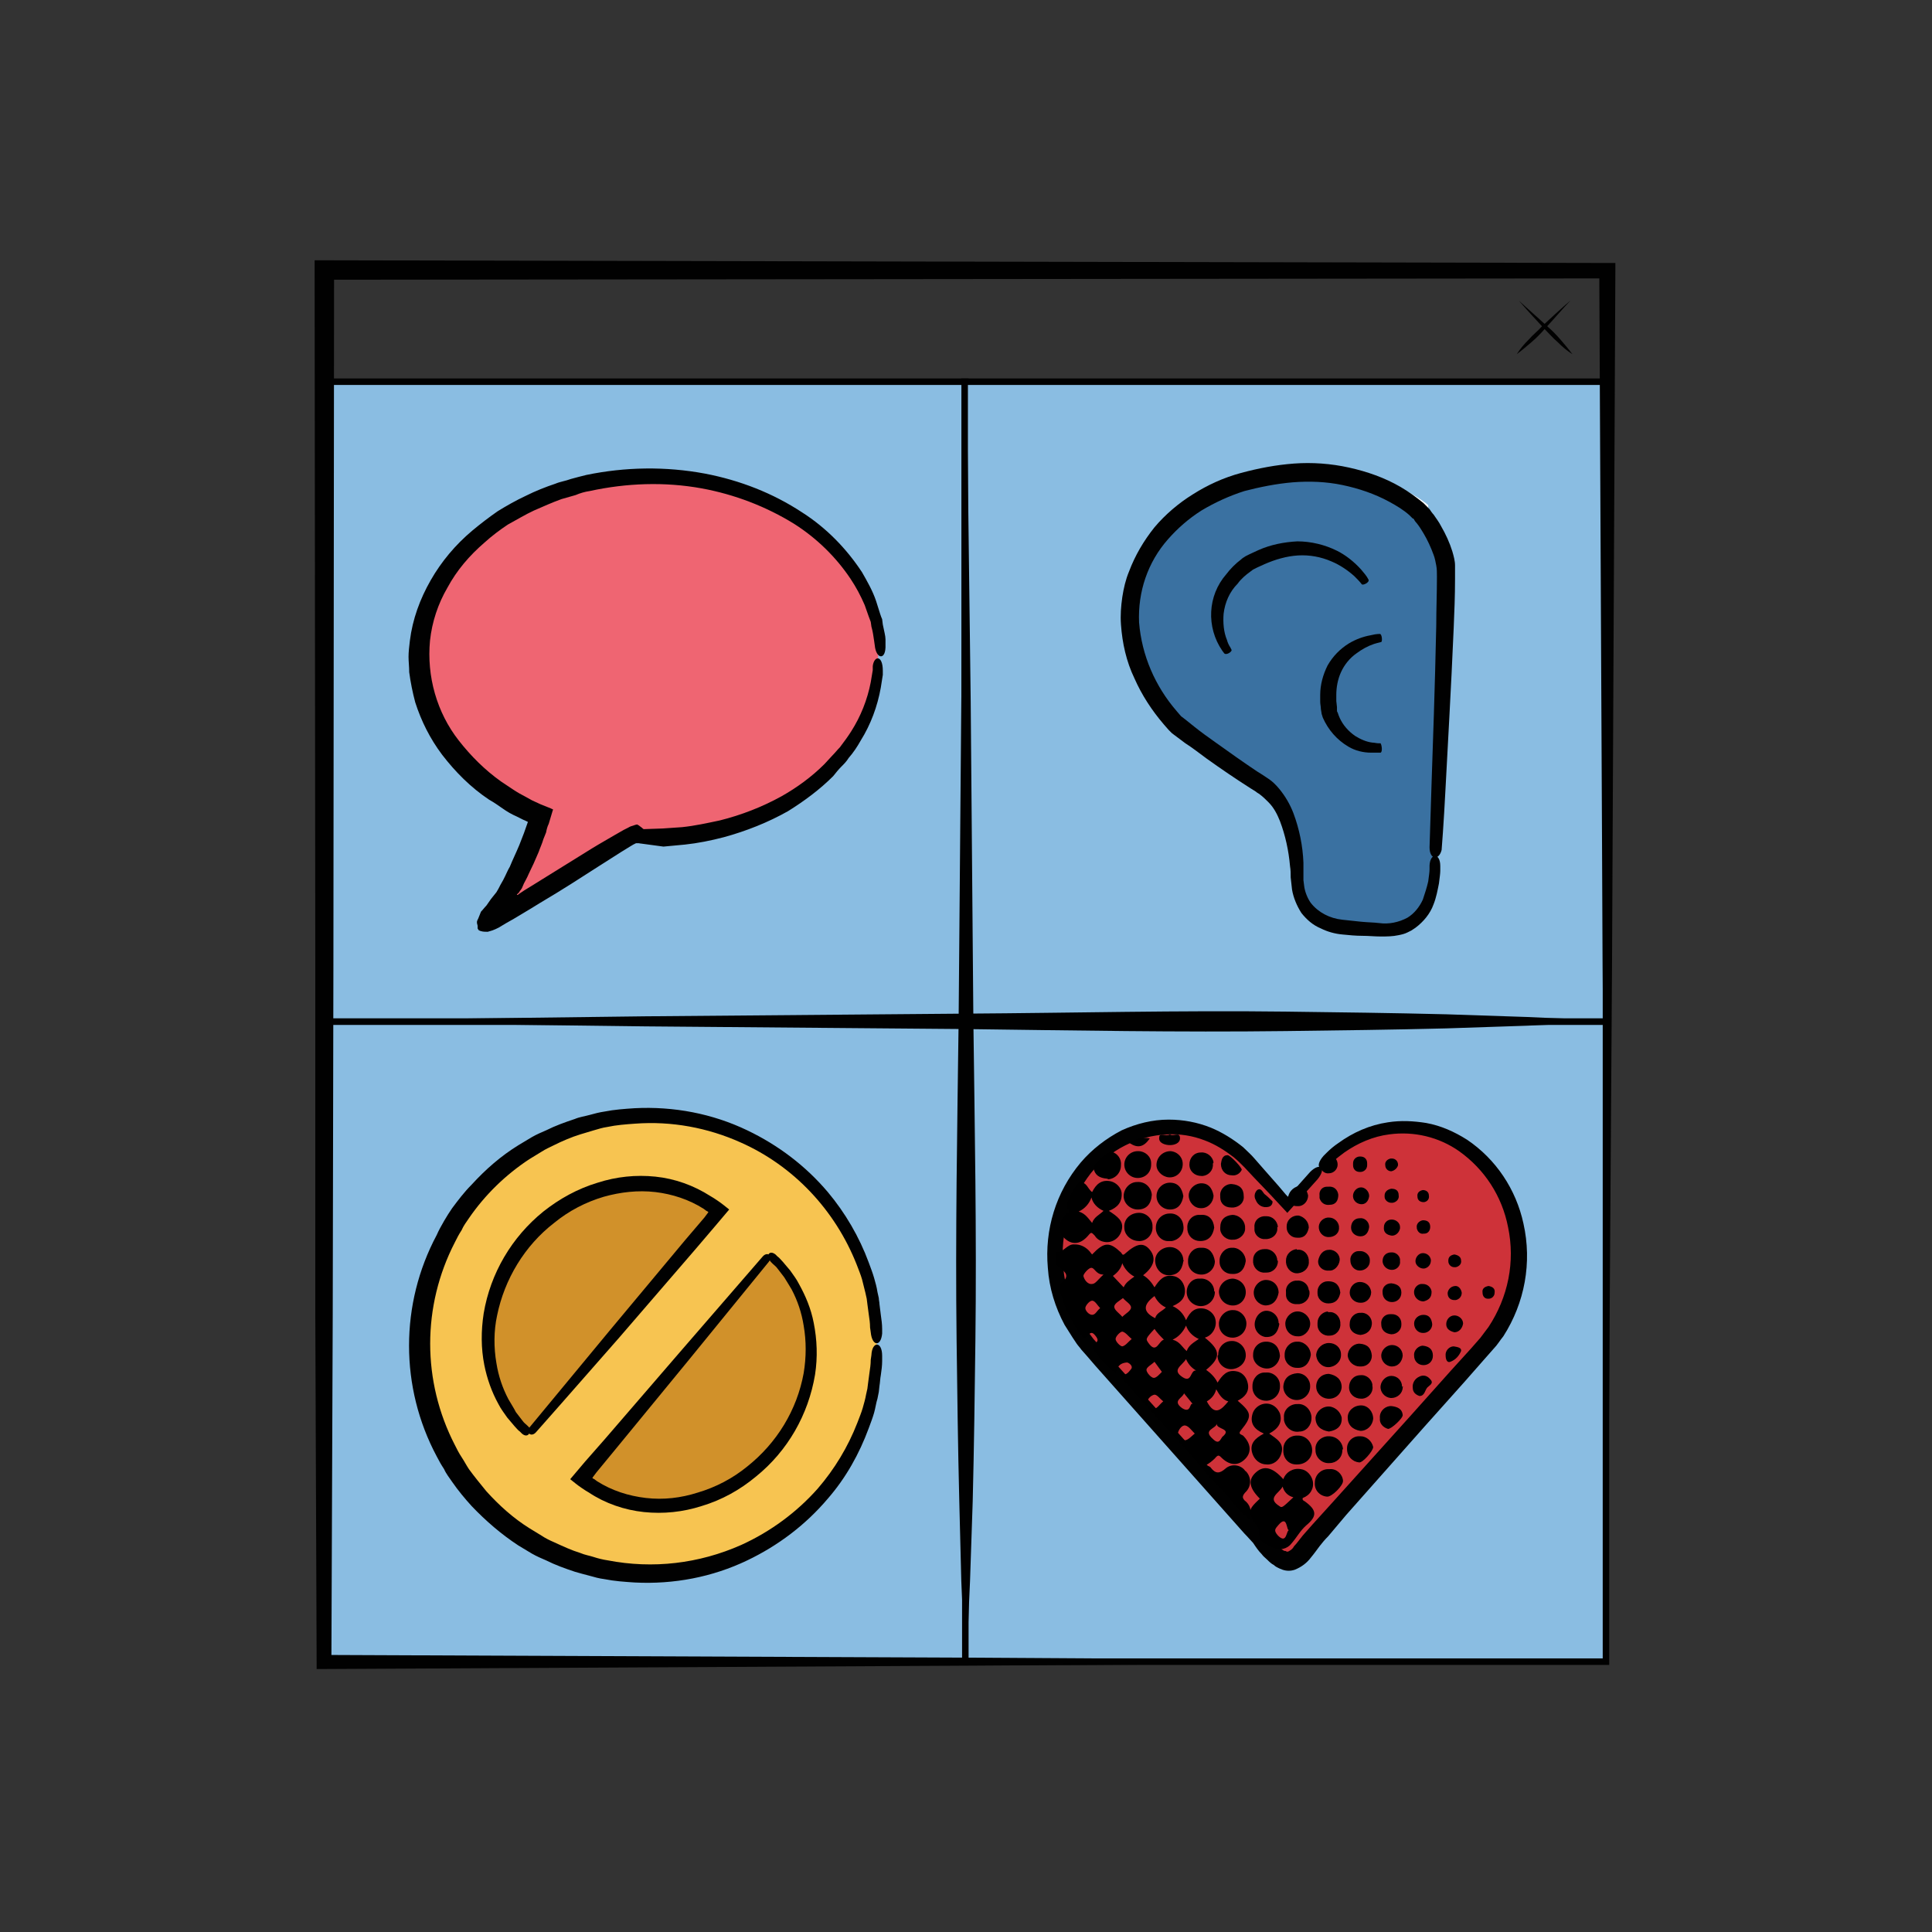 <?xml version="1.0" encoding="utf-8"?>
<!-- Generator: Adobe Illustrator 23.0.3, SVG Export Plug-In . SVG Version: 6.00 Build 0)  -->
<svg version="1.1" id="Layer_1" xmlns="http://www.w3.org/2000/svg" xmlns:xlink="http://www.w3.org/1999/xlink" x="0px" y="0px"
	 viewBox="0 0 288 288" style="enable-background:new 0 0 288 288;" xml:space="preserve">
<rect x="0" y="0" width="288" height="288" fill="#333333" stroke="none"/>
<style type="text/css">
	.st0{fill:#8ABDE2;stroke:#010101;stroke-width:0.97;stroke-miterlimit:10;}
	.st1{fill:#010101;}
	.st2{fill:none;stroke:#010101;stroke-width:0.66;stroke-miterlimit:10;}
	.st3{fill:#FFFFFF;}
	.st4{fill:#3A71A1;}
	.st5{fill:#F7C451;}
	.st6{fill:#CE3239;}
	.st7{fill:#D1912A;}
	.st8{fill:#EF6572;}
</style>
<title>web images</title>
<rect x="48.3" y="56.9" class="st0" width="95.6" height="95.4"/>
<rect x="143.8" y="56.9" class="st0" width="95.6" height="95.4"/>
<rect x="143.8" y="152.3" class="st0" width="95.6" height="95.4"/>
<rect x="48.3" y="152.3" class="st0" width="95.6" height="95.4"/>
<path class="st1" d="M144.1,56.8l0.6,47.7l0.4,47.7c0.2,15.9,0.5,31.8,0.3,47.7c-0.1,8-0.2,15.9-0.4,23.9l-0.4,11.9
	c-0.2,4-0.3,8-0.5,11.9h-0.3c-0.2-4-0.3-7.9-0.5-11.9l-0.3-11.9c-0.2-8-0.3-15.9-0.4-23.9c-0.2-15.9,0.1-31.8,0.3-47.7l0.4-47.7
	l0.6-47.7H144.1z"/>
<path class="st1" d="M48.3,152.1l47.8-0.6l47.8-0.4c15.9-0.1,31.9-0.5,47.8-0.3c8,0.1,15.9,0.2,23.9,0.4l12,0.4c4,0.2,8,0.3,12,0.5
	v0.3c-4,0.2-8,0.3-12,0.5l-12,0.4c-8,0.2-15.9,0.3-23.9,0.4c-16,0.2-31.9-0.1-47.8-0.3L96.2,153l-47.8-0.6V152.1z"/>
<line class="st2" x1="48.3" y1="247.7" x2="239.6" y2="247.7"/>
<line class="st2" x1="48.3" y1="56.9" x2="239.6" y2="56.9"/>
<path class="st3" d="M214,127.8c0,12.6-6,10.9-10.5,10.8s-9.5-1.1-9.5-8.3c0-3-0.6-6-1.7-8.8c-0.8-2-2.3-3.7-4.1-4.8
	c-4.4-2.7-8.6-5.7-12.7-8.8c-14.4-15.6-5.1-32.7,11.8-36.6s25.6,4,25.6,4L214,127.8z"/>
<path class="st4" d="M213.9,127.8c0,12.6-6.9,10.9-11.2,10.7s-9.3-1.1-9.3-8.3c0-3-0.6-6-1.6-8.8c-0.8-2-2.2-3.7-4-4.8
	c-4.3-2.7-8.4-5.7-12.4-8.8c-14-15.6-5-32.7,11.5-36.6s24.9,5.1,24.9,5.1s3.3,4.1,3.7,7.8S213.9,127.8,213.9,127.8z"/>
<path class="st1" d="M213.1,126.3l0.3-9.5c0.2-5.9,0.5-14.2,0.7-23.6c0-2.3,0.1-4.8,0.1-7.2c0-0.6,0-1.2-0.1-1.7
	c-0.1-0.5-0.2-1.1-0.4-1.6c-0.4-1.1-0.9-2.2-1.5-3.2c-0.3-0.5-0.6-1-1-1.5c-0.2-0.2-0.4-0.5-0.5-0.7h-0.1l-0.2-0.2
	c-0.1-0.1-0.2-0.2-0.3-0.3c-0.9-0.8-1.9-1.4-3-2c-2.2-1.2-4.6-2-7-2.5c-2.4-0.5-4.9-0.6-7.4-0.4c-2.4,0.2-4.9,0.7-7.2,1.3
	c-2.2,0.7-4.4,1.7-6.4,2.9c-1.9,1.2-3.6,2.7-5,4.3c-3,3.4-4.5,7.8-4.3,12.4c0.4,4.9,2.4,9.5,5.6,13.2l0.6,0.7l0.1,0.1l0,0l0.4,0.3
	l1.5,1.2c1,0.8,2.1,1.6,3.1,2.3c2.1,1.5,4.2,3,6.3,4.4l0.8,0.5c0.3,0.2,0.6,0.4,0.9,0.6c0.6,0.4,1.1,0.9,1.6,1.5
	c0.9,1.1,1.6,2.3,2.1,3.6c0.9,2.4,1.4,4.9,1.5,7.4c0,0.6,0,1.3,0,1.8v0.8l0.1,0.8c0.1,0.9,0.5,1.9,1,2.6c1.1,1.4,2.8,2.3,4.7,2.5
	c0.9,0.1,1.9,0.2,2.8,0.3c1,0.1,1.9,0.1,2.7,0.2c1.4,0.2,2.9-0.1,4.2-0.8c1-0.6,1.8-1.6,2.3-2.7c0.3-0.9,0.6-1.8,0.8-2.7
	c0.1-0.8,0.2-1.4,0.2-1.8v-0.6c0.1-1.9,1.6-1.9,1.6,0.1v0.7c0,0.4-0.1,1.1-0.2,1.9c-0.2,1-0.4,2.1-0.8,3.1c-0.5,1.4-1.5,2.6-2.7,3.5
	l-0.6,0.4l-0.6,0.3c-0.4,0.2-0.8,0.3-1.3,0.4c-0.9,0.2-1.8,0.2-2.7,0.2c-0.9,0-1.8-0.1-2.7-0.1c-1,0-2-0.1-3-0.2
	c-1.1-0.1-2.2-0.4-3.2-0.9c-1.2-0.5-2.1-1.3-2.9-2.3c-0.7-1.1-1.2-2.3-1.4-3.5l-0.1-0.9l-0.1-0.9c0-0.6,0-1.1-0.1-1.7
	c-0.2-2.3-0.7-4.6-1.5-6.7c-0.4-1-0.9-2-1.7-2.8c-0.4-0.4-0.8-0.8-1.2-1.1c-0.2-0.2-0.5-0.3-0.7-0.5l-0.8-0.5
	c-2.2-1.4-4.4-2.9-6.5-4.4c-1.1-0.8-2.1-1.6-3.2-2.3l-1.6-1.2l-0.4-0.3c-0.1-0.1-0.2-0.2-0.3-0.3l-0.2-0.2l-0.7-0.8
	c-1.8-2.1-3.3-4.4-4.4-6.9c-1.2-2.5-1.8-5.2-2-8c-0.1-1.4,0-2.7,0.2-4.1c0.2-1.3,0.5-2.6,1-3.8c0.9-2.4,2.2-4.6,3.8-6.6
	c1.6-1.9,3.6-3.6,5.7-4.9c2.2-1.4,4.6-2.5,7.2-3.2c2.6-0.7,5.2-1.2,7.9-1.4c2.7-0.2,5.5,0,8.2,0.6c2.7,0.6,5.3,1.5,7.7,2.9
	c1.2,0.7,2.3,1.5,3.4,2.4l0.4,0.4l0.2,0.2c0.1,0.1,0.2,0.2,0.3,0.3c0.2,0.3,0.4,0.6,0.6,0.8c0.4,0.6,0.8,1.1,1.1,1.7
	c0.7,1.2,1.3,2.5,1.7,3.8c0.2,0.7,0.4,1.4,0.4,2.1c0,0.7,0,1.3,0,2c0,2.5-0.1,4.9-0.2,7.3c-0.4,9.4-0.9,17.7-1.2,23.6
	s-0.6,9.5-0.6,9.5C214.5,128.3,213.1,128.2,213.1,126.3z"/>
<path class="st1" d="M182.5,97.4l-0.3-0.4c-2.4-3.5-2.2-8.2,0.6-11.4c0.6-0.8,1.4-1.6,2.2-2.2c0.2-0.2,0.4-0.3,0.7-0.5l0.6-0.3
	l1.3-0.6c1.8-0.8,3.8-1.2,5.8-1.3c2,0,4.1,0.5,5.9,1.4c1.4,0.7,2.6,1.7,3.6,2.8c0.4,0.5,0.8,0.9,1.1,1.5c0.2,0.4-0.8,0.9-1,0.7
	c-0.3-0.4-0.7-0.8-1.1-1.2c-1-0.9-2.2-1.7-3.4-2.2c-1.6-0.7-3.3-1-5-0.9c-1.7,0.1-3.4,0.6-5,1.3l-1.1,0.5l-0.6,0.3l-0.4,0.3
	c-0.7,0.5-1.4,1.1-1.9,1.8c-1.2,1.2-1.9,2.8-2.1,4.5c-0.1,1.3,0,2.7,0.5,3.9c0.1,0.4,0.3,0.8,0.5,1.1l0.2,0.4
	C183.6,97.2,182.8,97.7,182.5,97.4z"/>
<path class="st1" d="M205.8,112.2h-0.4c-0.3,0-0.7,0-1,0c-1.2,0-2.4-0.3-3.4-0.9c-1.7-1-3-2.5-3.8-4.3l-0.1-0.3
	c0-0.1-0.1-0.2-0.1-0.4l-0.1-0.6c0-0.4-0.1-0.7-0.1-1.1s0-0.7,0-1c0-1.5,0.4-3,1.1-4.4c0.8-1.4,1.9-2.5,3.2-3.3c1-0.6,2.1-1,3.2-1.2
	c0.4-0.1,0.9-0.2,1.4-0.2c0.3,0,0.4,1.1,0.2,1.2c-0.4,0.1-0.8,0.2-1.1,0.3c-0.9,0.3-1.8,0.8-2.6,1.4c-1,0.7-1.8,1.7-2.3,2.8
	c-0.5,1.1-0.7,2.3-0.7,3.4c0,0.3,0,0.6,0,0.9l0.1,0.9v0.5c0,0.1,0,0.2,0.1,0.3c0.1,0.3,0.2,0.6,0.3,0.8c0.5,1.1,1.3,2,2.3,2.7
	c0.8,0.5,1.7,0.9,2.6,1c0.3,0,0.6,0.1,0.9,0.1h0.3C206,111.1,206.1,112.1,205.8,112.2z"/>
<circle class="st5" cx="96.5" cy="200.2" r="34.2"/>
<path class="st1" d="M129.8,198.6l-0.1-0.7c0-0.7-0.1-1.3-0.2-2l-0.2-1.5l-0.1-0.8l-0.2-0.9l-0.5-2c-0.2-0.7-0.5-1.4-0.8-2.2
	c-3.2-8.1-9.4-14.7-17.3-18.2c-4.9-2.2-10.3-3.2-15.7-2.8c-1.4,0.1-2.8,0.2-4.2,0.5c-0.7,0.1-1.3,0.3-2,0.5c-0.7,0.2-1.3,0.4-2,0.6
	c-1.3,0.4-2.7,1-3.9,1.6c-0.6,0.3-1.3,0.6-1.9,1l-1.8,1.1c-3.5,2.3-6.6,5.3-9,8.8c-0.4,0.6-0.8,1.1-1.1,1.8c-0.4,0.6-0.7,1.2-1,1.8
	c-4.9,9.5-4.9,20.7,0,30.2c0.3,0.6,0.6,1.2,1,1.8c0.4,0.6,0.7,1.2,1.1,1.8c0.8,1.1,1.7,2.2,2.6,3.3c1.9,2.1,4,4,6.4,5.5l1.8,1.1
	c0.6,0.4,1.2,0.7,1.9,1c1.3,0.6,2.6,1.2,3.9,1.6c0.7,0.3,1.4,0.4,2,0.6s1.4,0.4,2.1,0.5c6.7,1.3,13.6,0.5,19.9-2.3
	c4.4-2,8.3-4.9,11.4-8.4c2.5-2.9,4.5-6.2,5.9-9.8c0.3-0.8,0.6-1.5,0.8-2.2s0.4-1.4,0.5-2l0.2-0.9l0.1-0.8l0.2-1.5
	c0.1-0.7,0.2-1.3,0.2-2l0.1-0.7c0.1-2.1,1.6-2.1,1.6,0.1v0.8c0,0.7-0.1,1.4-0.2,2.1c-0.1,0.5-0.1,1-0.2,1.6l-0.1,0.9l-0.2,1
	c-0.2,0.6-0.3,1.4-0.5,2.1s-0.5,1.5-0.8,2.3c-1.4,3.8-3.4,7.4-6.1,10.5c-3.3,3.9-7.4,7-12,9.2c-5.2,2.5-11,3.6-16.8,3.3
	c-1.5-0.1-3-0.2-4.5-0.5c-0.8-0.1-1.5-0.3-2.2-0.5c-0.8-0.2-1.5-0.4-2.2-0.6c-1.5-0.5-2.9-1-4.3-1.7c-0.7-0.3-1.4-0.6-2.1-1l-2-1.2
	c-2.6-1.7-4.9-3.7-7-5.9c-1-1.1-2-2.3-2.9-3.6c-0.4-0.6-0.9-1.2-1.2-1.9c-0.4-0.6-0.8-1.3-1.1-1.9c-5.5-10.3-5.5-22.7,0-33
	c0.3-0.7,0.7-1.4,1.1-2.1c0.4-0.7,0.8-1.3,1.2-1.9c0.9-1.2,1.8-2.4,2.9-3.5c2.1-2.3,4.4-4.3,7-5.9l2-1.2c0.7-0.4,1.4-0.7,2.1-1
	c1.4-0.7,2.8-1.2,4.3-1.7c0.7-0.3,1.5-0.4,2.2-0.6c0.7-0.2,1.5-0.4,2.2-0.5c1.5-0.3,3-0.4,4.5-0.5c5.8-0.3,11.6,0.8,16.8,3.3
	c4.6,2.2,8.7,5.3,12,9.2c2.6,3.1,4.7,6.7,6.1,10.5c0.3,0.8,0.6,1.6,0.8,2.3s0.4,1.4,0.5,2.1l0.2,0.9c0,0.3,0.1,0.6,0.1,0.9l0.2,1.6
	c0.1,0.7,0.2,1.4,0.2,2.1v0.7C131.3,200.8,130,200.7,129.8,198.6z"/>
<path class="st6" d="M196.9,174.1c6.4-7.7,17.3-8.1,24.2-0.9c6.9,7.5,7.3,19,0.9,26.9c-0.3,0.3-0.6,0.6-0.9,1l-25.1,28.1
	c-2.2,2.5-3.4,6.6-8.1,0l0,0L162.7,201c-6.9-7.5-7.3-19-0.9-26.9c6.4-7.7,17.3-8.1,24.2-0.9c0.3,0.3,0.6,0.6,0.9,0.9l5,5.6
	L196.9,174.1z"/>
<path class="st1" d="M196.4,175.8l-4.5,5l-2.7-2.9l-2.3-2.4l-1.4-1.5c-0.5-0.5-1-1-1.6-1.5c-1.3-1-2.7-1.9-4.3-2.5
	c-1.8-0.7-3.7-1-5.6-0.9c-4.4,0.2-8.6,2.3-11.4,5.8c-3.1,4-4.6,9-4.1,14c0.2,2.6,1,5.1,2.3,7.4c0.3,0.6,0.6,1.1,1,1.7l0.6,0.8
	c0.2,0.3,0.4,0.5,0.6,0.8c0.9,1,1.9,2.1,2.8,3.1l21.7,24.1l0.8,0.9l0.3,0.4c0.1,0.1,0.2,0.2,0.3,0.4c0.4,0.6,0.8,1,1.2,1.5
	c0.2,0.2,0.4,0.4,0.6,0.6c0.2,0.2,0.4,0.4,0.6,0.5c0.1,0.1,0.2,0.1,0.3,0.1c0.1,0,0.2,0.1,0.2,0.1s0.1,0,0.1,0s0,0,0.1,0
	c0.4-0.2,0.7-0.4,0.9-0.8c0.4-0.4,0.8-1,1.3-1.6s1-1.1,1.5-1.7l2.9-3.2l11.8-13.1l5.9-6.6c1-1.1,2-2.2,3-3.3l1.4-1.6
	c0.4-0.5,0.8-1.1,1.2-1.6c2.9-4.4,4-9.7,2.9-14.9c-0.9-4.6-3.5-8.6-7.3-11.3c-3-2.1-6.7-3-10.4-2.5c-2.4,0.3-4.7,1.3-6.7,2.7
	c-0.5,0.4-1.1,0.8-1.5,1.2l-0.4,0.3l-0.1,0.1c-1.5,1.5-2.6,0.6-1.1-1.1l0.1-0.1l0.4-0.4c0.5-0.5,1.1-1,1.7-1.4
	c2.2-1.6,4.7-2.7,7.4-3.1c1.9-0.3,3.8-0.2,5.7,0.1c2.2,0.4,4.2,1.3,6.1,2.5c4.3,2.9,7.3,7.4,8.4,12.5c1.3,5.8,0.2,11.8-3,16.8
	c-0.5,0.6-0.9,1.3-1.4,1.8l-1.5,1.7l-2.9,3.3l-5.9,6.6l-11.7,13.2L198,229c-0.5,0.5-1,1.1-1.3,1.5s-0.8,1.1-1.3,1.7
	c-0.6,0.8-1.4,1.4-2.4,1.8c-0.6,0.2-1.2,0.2-1.8,0c-0.3-0.1-0.5-0.2-0.7-0.3c-0.2-0.1-0.4-0.2-0.6-0.4c-0.4-0.2-0.7-0.5-1-0.8
	c-0.3-0.3-0.6-0.5-0.8-0.8c-0.5-0.5-0.9-1.1-1.3-1.7c-0.3-0.3-0.8-0.9-1.3-1.4l-21.5-24.2c-1-1.1-1.8-2.1-2.8-3.2
	c-0.2-0.3-0.5-0.6-0.7-0.9l-0.6-0.9c-0.4-0.6-0.8-1.3-1.2-1.9c-1.4-2.6-2.3-5.5-2.5-8.5c-0.5-5.7,1.2-11.3,4.9-15.7
	c1.7-2,3.8-3.6,6.1-4.8c2.2-1,4.6-1.6,7-1.6c2.2,0,4.3,0.4,6.3,1.2c1.7,0.7,3.3,1.7,4.8,2.9c0.6,0.6,1.2,1.1,1.7,1.7l1.4,1.6
	l2.2,2.5l1.1,1.3l0.3,0.3l3.3-3.7C196.8,173.2,197.8,174.1,196.4,175.8z"/>
<path class="st7" d="M78.8,213.8l28.3-33.2c-8.1-6.9-20.9-5-28.7,4.1S70.7,207,78.8,213.8z"/>
<path class="st1" d="M77.8,213.7l-0.3-0.3c-0.3-0.2-0.5-0.5-0.8-0.8l-1.1-1.3c-0.4-0.6-0.9-1.2-1.3-2c-1-1.8-1.7-3.8-2.1-5.8
	c-0.5-2.5-0.5-5.1-0.1-7.7c1-6,4.2-11.4,8.9-15.2c2.4-1.9,5.1-3.4,8.1-4.3c2.8-0.9,5.7-1.2,8.6-0.9c2.9,0.3,5.7,1.3,8.2,2.9
	c0.2,0.1,0.3,0.2,0.5,0.3l0.6,0.4c0.6,0.4,1.2,0.9,1.7,1.3l-2.2,2.6l-2.9,3.4l-11.3,13.1c-7,8-12.4,14.1-12.4,14.1
	c-0.7,0.8-1.6,0.1-0.9-0.8l12-14.5l11.1-13.3l2.9-3.4l0.6-0.8l0,0l0,0l-0.1-0.1l-0.2-0.1c-0.1-0.1-0.3-0.2-0.4-0.3
	c-2.2-1.4-4.7-2.2-7.2-2.5c-2.6-0.3-5.2,0-7.7,0.7c-2.7,0.8-5.2,2.1-7.4,3.9c-4.4,3.4-7.4,8.4-8.5,13.8c-0.5,2.3-0.5,4.8-0.1,7.1
	c0.3,1.9,0.9,3.7,1.8,5.4c0.4,0.7,0.8,1.3,1.1,1.9l1,1.3c0.2,0.3,0.5,0.5,0.7,0.7l0.3,0.3C79.2,213.7,78.6,214.4,77.8,213.7z"/>
<path class="st7" d="M114.6,186.9l-28,33.4c8.1,6.8,21,4.9,28.7-4.3S122.7,193.7,114.6,186.9z"/>
<path class="st1" d="M115.6,187l0.3,0.3c0.3,0.2,0.5,0.5,0.8,0.8l1.1,1.3c0.4,0.6,0.9,1.2,1.3,2c1,1.8,1.8,3.7,2.2,5.8
	c0.5,2.5,0.6,5.1,0.2,7.7c-1,6-4.1,11.4-8.8,15.2c-2.4,2-5.1,3.5-8.1,4.4c-2.8,0.9-5.7,1.2-8.6,0.9c-2.9-0.3-5.8-1.3-8.2-2.9
	c-0.2-0.1-0.3-0.2-0.5-0.3l-0.6-0.4c-0.6-0.4-1.2-0.9-1.7-1.3l2.2-2.6l2.9-3.3l11.3-13.1l12.3-14.2c0.7-0.8,1.6-0.1,0.9,0.8
	l-11.9,14.6l-11,13.4l-2.8,3.4l-0.6,0.8l0,0l0,0l0.1,0.1l0.2,0.1c0.1,0.1,0.3,0.2,0.4,0.3c2.2,1.4,4.7,2.2,7.3,2.5
	c2.6,0.3,5.2,0,7.7-0.8c2.7-0.8,5.2-2.1,7.4-3.9c4.4-3.5,7.4-8.4,8.4-13.9c0.4-2.4,0.4-4.8,0-7.1c-0.3-1.9-0.9-3.7-1.8-5.4
	c-0.4-0.7-0.8-1.3-1.1-1.8l-1-1.3c-0.2-0.3-0.5-0.5-0.7-0.7l-0.3-0.3C114.1,187.1,114.7,186.3,115.6,187z"/>
<path class="st8" d="M130.9,98.2c0-14.8-15.4-26.9-34.4-26.9S62,83.4,62,98.2c0,10.2,7.3,19.2,18.1,23.7l0,0c0,0-3.4,11.3-8,15.4
	c-0.1,0.1-0.1,0.2,0,0.2c0,0,0.1,0.1,0.2,0c6.1-3,22-13.6,22.3-13l4.1,0.5l0,0C117,124.3,130.9,112.6,130.9,98.2z"/>
<path class="st1" d="M131.6,100v0.6c-0.1,0.7-0.2,1.3-0.3,1.9c-0.5,2.8-1.5,5.5-3,7.9c-0.5,0.9-1.1,1.8-1.8,2.6
	c-0.3,0.5-0.7,0.9-1.1,1.3c-0.4,0.4-0.8,0.9-1.2,1.4c-2,2-4.3,3.7-6.7,5.2c-3,1.7-6.3,3-9.6,3.9c-1.9,0.5-3.9,0.9-5.8,1.1l-3.2,0.3
	l-3.7-0.5c0.3,0,0.3,0.1,0.1,0h-0.3c-0.1,0-0.1,0-0.2,0l-0.4,0.2l-0.5,0.3l-1.3,0.8l-3.3,2.1c-2.5,1.6-5.4,3.5-8.8,5.5l-1.3,0.8
	l-2,1.2c-0.8,0.5-1.6,0.9-2.4,1.4c-0.6,0.4-1.3,0.7-2.1,0.9c-0.3,0-0.7,0-1-0.1c-0.1,0-0.2-0.1-0.3-0.1c-0.1-0.1-0.2-0.3-0.2-0.3
	V138l-0.1-0.4v-0.2c0-0.1,0.1-0.3,0.2-0.5l0.4-1c0.3-0.3,0.5-0.6,0.8-0.9l0.7-1l0.8-1c0.2-0.3,0.4-0.7,0.6-1.1l0.4-0.7l0.3-0.6
	c0.2-0.4,0.4-0.9,0.7-1.4c0.4-1,0.9-2,1.4-3.2l0.7-1.8l0.6-1.7l0,0c0.1,0.1-0.4-0.2-0.7-0.3l-1-0.5c-0.7-0.3-1.4-0.7-2.1-1.2
	s-1.3-0.9-2-1.3c-2.7-1.8-5-4.1-7-6.7c-1.8-2.4-3.1-5-4-7.8c-0.4-1.5-0.7-3-0.9-4.5c0-0.8-0.1-1.6-0.1-2.3s0.1-1.6,0.2-2.4
	c0.4-3.2,1.5-6.2,3.1-9c1.6-2.8,3.7-5.3,6.2-7.4c1.2-1,2.5-2,3.8-2.9c1.3-0.8,2.7-1.6,4.2-2.3c1.4-0.7,2.9-1.3,4.4-1.8
	c0.7-0.3,1.5-0.4,2.3-0.7c0.7-0.2,1.5-0.4,2.3-0.6c5.8-1.2,11.8-1.3,17.7-0.2c5.2,1,10.1,2.9,14.5,5.8c3.6,2.3,6.6,5.4,8.9,8.9
	c0.8,1.4,1.6,2.8,2.1,4.3l0.6,1.9c0.1,0.3,0.2,0.6,0.3,0.8l0.1,0.8c0.2,1,0.4,1.7,0.4,2.2v0.8c0.1,2.4-1.4,2.2-1.6,0.1l-0.1-0.7
	c-0.1-0.7-0.2-1.4-0.4-2.1l-0.1-0.7c-0.1-0.3-0.2-0.5-0.3-0.8l-0.6-1.7c-0.6-1.4-1.3-2.7-2.1-3.9c-2.2-3.3-5.1-6.1-8.4-8.2
	c-4.2-2.6-8.9-4.4-13.8-5.3c-5.5-1-11.2-0.8-16.7,0.4c-0.7,0.1-1.4,0.3-2.1,0.6c-0.7,0.2-1.4,0.4-2.1,0.6c-1.4,0.5-2.7,1.1-4.1,1.7
	c-1.3,0.6-2.6,1.4-3.9,2.1c-1.2,0.8-2.4,1.7-3.5,2.7c-2.2,1.9-4.1,4.1-5.5,6.7c-1.4,2.4-2.3,5.1-2.6,7.9c-0.5,5.3,1,10.7,4.3,14.9
	c1.8,2.3,3.9,4.4,6.3,6.1c0.6,0.4,1.2,0.8,1.8,1.2s1.3,0.8,1.9,1.1l0.9,0.5l1.3,0.6l1,0.4l0.5,0.2l0.2,0.1c0.1,0,0.2,0.1,0.1,0.2
	l-0.6,2c-0.2,0.4-0.3,0.8-0.4,1.3l-0.4,1c-0.2,0.7-0.5,1.3-0.7,1.9c-0.5,1.2-1,2.3-1.5,3.3c-0.2,0.5-0.5,1-0.7,1.4l-0.3,0.7
	l-0.2,0.3l-0.1,0.1l0,0l-0.1,0.2c-0.1,0.1-0.2,0.2-0.3,0.3c0,0-0.1,0.1,0,0.1h0.1l0.1-0.1l0.3-0.2l0.6-0.4l1.3-0.8l8.7-5.4
	c1.3-0.8,2.4-1.4,3.4-2l1.4-0.8l0.6-0.3c0.2-0.1,0.3-0.2,0.7-0.3c0.3-0.1,0.5-0.2,0.8-0.2H95c0.1,0.1,0.2,0.1,0.3,0.2l0.4,0.3
	c0.1,0.1,0.2,0.2,0.3,0.2c0.2,0,0.2,0-0.1,0l2.9-0.1l2.9-0.2c1.9-0.2,3.7-0.6,5.6-1c3.2-0.8,6.3-2,9.2-3.6c2.3-1.3,4.5-2.9,6.4-4.8
	c0.4-0.4,0.8-0.9,1.2-1.3c0.4-0.4,0.7-0.8,1.1-1.2c0.6-0.8,1.2-1.6,1.7-2.4c1.4-2.2,2.4-4.7,2.9-7.3c0.1-0.6,0.2-1.2,0.3-1.8v-0.6
	C130.3,97.7,131.6,97.6,131.6,100z"/>
<path class="st1" d="M239.6,247.7l-0.7-104l-0.5-103.4l1.1,1.2L144,41.6l-95.7,0.1l1.5-1.5L49.7,144l-0.1,51.9l-0.2,51.9l-1.1-1.1
	l95.4,0.4L239.6,247.7z M239.6,247.7l-95.4,0.6l-95.9,0.5h-1.1v-1.1l-0.2-51.8L47,144L46.9,40.3v-1.5h1.5L144,39l95.6,0.2h1.2v1.1
	l-0.5,104L239.6,247.7z"/>
<path d="M166.3,204.7c-1.2-0.9-2.2-2-3.1-3.2c-0.3-0.5-0.6-0.8,0-1.2s0.5-0.7,0-1.3s-0.8-0.2-1.1,0.2c-0.2,0.1-0.3,0.3-0.5,0.4
	c-1.5-1.9-2.7-4.1-3.4-6.5c-0.3-0.7-0.4-1.4,0.1-1.9c1.2-1,0.5-1.6-0.3-2.2c-1-0.6-0.6-1.5-0.6-2.4c1.2,0.2,1.6-1.2,2.8-1.1
	c0.8,0,1.5,0.3,2.1,0.9c0.2,0.2,0.3,0.4,0.5,0.6c1.8-1.9,2.6-1.9,4.3-0.3c0.2,0.2,0.2,0.6,0.7,0.1c1.7-1.5,2.7-1.6,3.6-0.5
	s0.8,2.4-1,3.8c0.7,0.4,1.3,1.1,1.7,1.8c0.7-1.1,1.4-1.9,2.7-1.7c0.9,0.1,1.6,0.8,1.8,1.8c0.2,1.3-0.4,2.1-1.8,2.7
	c0.9,0.4,1.6,1.1,2,2.1c0.6-1.3,1.4-2,2.8-1.7c0.8,0.2,1.5,0.9,1.6,1.7c0.2,1.1-0.5,2.3-1.6,2.6c2.4,1.9,2.4,3,0.2,4.8
	c0.7,0.5,1.3,1.1,1.7,1.9c0.7-1.1,1.4-1.9,2.7-1.7c0.9,0.1,1.6,0.8,1.8,1.8c0.3,1.3-0.5,2.1-1.5,2.6c2.1,1.8,2.2,2.3,0.5,4.4
	c-0.5,0.6,0,0.6,0.3,0.8c1.2,1.2,1.3,2.5,0.3,3.5s-2.2,1-3.4-0.1c-0.5-0.5-0.6-0.6-1.1,0c-0.4,0.4-0.8,0.7-1.3,1
	c0.2,0.1,0.6,0.2,0.7,0.4c0.7,0.9,1.3,0.9,2.2,0.1c0.8-0.7,2.1-0.6,2.8,0.2c0.1,0.1,0.1,0.2,0.2,0.2c0.8,0.8,0.9,2.1,0.1,3
	c-0.6,0.6-0.8,1,0,1.6c0.7,0.7,0.8,1.7,0.4,2.5c-1.9-1.4-3.1-3.5-4.8-5.1c-1.5-1.4-2.7-3.1-4.1-4.7c-3.4-3.7-6.8-7.4-10.1-11.2
	c-0.1-0.2-0.2-0.5-0.3-0.8c0.8,0.7,1.3,0,1.7-0.5s-0.4-1-0.6-1C166.7,203.2,166.5,204,166.3,204.7z M172.1,193.2
	c-1.6,1.2-1.9,2.3,0.1,3.3c0.2-0.8,1-1,1.6-1.6C173.1,194.6,172.5,194,172.1,193.2z M174.8,199.7c1.1,0.3,1.4,1.1,2.1,1.7
	c0.3-0.9,1.1-1.3,1.8-1.8c-0.9-0.4-1.6-1.1-1.9-2C176.4,198.5,175.7,199.3,174.8,199.7L174.8,199.7z M179.9,208.9
	c1.2,2.3,2.2,1.2,3.2,0c-0.8-0.2-1.3-0.9-1.8-1.8C181.1,207.9,180.6,208.5,179.9,208.9L179.9,208.9z M167.3,188.3
	c-0.2,0.8-0.7,1.4-1.4,1.9l1.6,1.7c0.3-0.7,0.9-1.1,1.6-1.6C168.3,189.9,167.6,189.1,167.3,188.3L167.3,188.3z M176.8,202.6
	c-0.6,1-2.2,1.6-0.5,2.7c1.4,0.9,1.1-1.1,2-1C177.6,203.9,177.1,203.3,176.8,202.6L176.8,202.6z M181.4,212.2
	c-0.1,0.8-2.2,0.9-0.6,2.3c0.9,0.9,1.1,0.1,1.4-0.3C183.8,212.9,181.2,213.1,181.4,212.2L181.4,212.2z M173.5,199.7
	c-0.5-0.5-1-1-1.4-1.6c-1.4,1.5-1.3,1.5-0.9,2.1C172.4,201.9,172.7,199.9,173.5,199.7L173.5,199.7z M177.8,209.3l-1.3-1.6
	c-0.2,0.7-1.8,1.1-0.3,2.2C177.6,210.8,177.3,209,177.8,209.3L177.8,209.3z M167.3,196.3c0.5-0.5,1.3-0.9,1.3-1.4s-0.8-0.9-1.2-1.4
	c-0.5,0.4-1.3,0.8-1.3,1.3S166.9,195.8,167.3,196.3L167.3,196.3z M164.5,190c-1.2,0-1.3-1.1-1.9-1c-0.4,0.1-1.1,0.9-1.1,1.2
	c0.1,0.5,0.6,1.3,1.3,1.2C163.3,191.4,163.7,190.7,164.5,190L164.5,190z M168.7,199.6c-0.5-0.4-0.9-1-1.4-1.1c-0.3,0-1,0.7-1,1.1
	s0.7,1.1,1,1.1C167.8,200.6,168.2,200,168.7,199.6L168.7,199.6z M178.1,213.7c-0.5-0.5-0.9-1.1-1.4-1.2s-1,0.6-1.1,1.1
	s0.6,1.1,1,1.1C177.1,214.7,177.6,214.1,178.1,213.7L178.1,213.7z M173.2,204.5l-1.1-1.5c-0.4,0.4-1.2,0.8-1.2,1.2s0.7,1.2,1.1,1.2
	S172.9,204.8,173.2,204.5L173.2,204.5z M173.4,208.9c-0.5-0.4-0.9-1-1.3-1c-0.5,0.1-0.9,0.5-1.1,1c-0.1,0.5,0.5,1.1,1,1.1
	S172.8,209.4,173.4,208.9L173.4,208.9z M164,195c-0.4-0.4-0.7-1-1.1-1.1s-1,0.6-1.1,1s0.5,1.1,1,1.1S163.5,195.4,164,195z"/>
<path d="M187.8,223.4c-1.6-1.6-1.8-2.8-0.6-3.9s2.5-0.8,4.1,1c0.4-1.1,1.5-1.7,2.6-1.5c0.9,0.1,1.6,0.9,1.8,1.8
	c0.2,1.1-0.4,2.1-1.5,2.5c-0.1,0.3,0.1,0.4,0.3,0.5c1.8,1.3,1.9,2.2,0.2,3.6c-0.9,0.8-1.4,1.8-2.2,2.7c-0.6,0.8-1.8,1.1-2.7,0.6
	c-0.9-0.5-2.3-0.8-2.1-2.3c0-0.2,0-0.4-0.1-0.6C185.9,225.4,185.9,225.2,187.8,223.4z M191.2,221.6c-0.5,1-2.4,1.7-0.5,2.9
	c0.4,0.3,0.4,0.3,2.1-1.3C192,223,191.4,222.4,191.2,221.6z M192.2,228.1c-0.5,0.2-0.2-2.4-1.6-0.8c-0.5,0.6-0.8,0.8-0.1,1.6
	C191.9,230.3,191.7,228,192.2,228.1L192.2,228.1z"/>
<path d="M165.3,180.5c1.2,0.8,2.3,1.5,1.9,2.9c-0.3,1.2-1.5,2-2.7,1.7c-0.5-0.1-1-0.4-1.3-0.9c-0.5-0.5-0.5-0.6-1,0
	c-1.2,1.4-2.5,1.4-3.6,0.3s-0.9-2.2,0.3-3.5c0.3-0.3,0.8-0.4,0.2-0.9c-0.4-0.4,1.2-3.7,1.8-3.8c1.1-0.2,1.2,0.9,1.9,1.4
	c0.6-1.2,1.4-1.9,2.8-1.6c0.8,0.2,1.5,0.9,1.6,1.7C167.3,179.2,166.6,180,165.3,180.5z M162.7,178.5c-0.3,0.9-1,1.7-1.9,2.1
	c1,0.3,1.4,1,2,1.7c0.3-0.9,1.1-1.2,1.7-1.8C163.6,180.1,162.9,179.4,162.7,178.5L162.7,178.5z"/>
<path d="M188.4,213.7c-1.4-0.6-2.1-1.5-1.7-2.9c0.3-1.1,1.5-1.8,2.6-1.5c0.7,0.2,1.2,0.7,1.5,1.4c0.4,1.4-0.3,2.3-1.6,3
	c1.1,0.8,2.3,1.4,1.8,3c-0.3,1-1.2,1.7-2.2,1.6c-1,0-1.8-0.7-2.1-1.6C186.2,215.2,187.1,214.4,188.4,213.7z"/>
<path d="M193.5,214c1.2,0,2.1,1,2.1,2.2c0,1.2-1,2.1-2.2,2.1c-0.1,0-0.1,0-0.2,0c-1.1,0-1.9-0.9-1.9-2c0-0.1,0-0.2,0-0.3
	c0-1.1,0.9-2,2-2C193.4,214,193.5,214,193.5,214z"/>
<path d="M169.6,180.8c1.1-0.1,2.1,0.7,2.2,1.8c0,0.1,0,0.1,0,0.2c0.1,1.1-0.7,2.1-1.8,2.2c-0.1,0-0.1,0-0.2,0c-1.2,0-2.2-0.9-2.2-2
	C167.5,181.8,168.4,180.9,169.6,180.8L169.6,180.8z"/>
<path d="M181.6,201.9c0-1.1,0.9-2,2-2c0.1,0,0.1,0,0.2,0c1.1,0.1,2,1.1,1.9,2.3c-0.1,1.1-1.1,1.9-2.2,1.9c-1.1,0-2-0.9-2-2
	C181.6,202,181.6,202,181.6,201.9z"/>
<path d="M176.4,188c-0.2,1.4-0.9,2.1-2.2,2.1c-1.1,0-2-1-2-2.2c0-1.1,1-2,2.2-2l0,0c1.1,0,2,0.9,2,2
	C176.5,187.9,176.5,188,176.4,188z"/>
<path d="M190.8,202.1c-0.1,1.1-1,2-2.1,1.9s-2-1-1.9-2.1l0,0c0-1,0.8-1.9,1.9-1.9c0.1,0,0.2,0,0.2,0
	C190.1,200.1,190.7,200.9,190.8,202.1z"/>
<path d="M181.1,188c0,1.1-0.9,2-2,2c-1.1,0-2-0.8-2-1.9c0-0.1,0-0.2,0-0.2c0-1,0.8-1.9,1.8-1.9c0.1,0,0.2,0,0.3,0
	C180.3,186,180.9,186.8,181.1,188z"/>
<path d="M176.4,182.7c0.2,1.1-0.6,2.1-1.7,2.3c-0.1,0-0.3,0-0.4,0c-1,0.1-1.9-0.7-2-1.8c0-0.1,0-0.2,0-0.2c0-1.1,0.8-2,1.9-2.1
	c0,0,0.1,0,0.1,0C175.4,180.8,176.3,181.6,176.4,182.7C176.3,182.7,176.3,182.7,176.4,182.7z"/>
<path d="M185.7,192.8c-0.1,1.1-1,1.9-2.1,1.8c0,0,0,0,0,0c-1.1-0.1-1.9-1-1.9-2.1c0.1-1.1,1-1.9,2.1-1.9
	C184.9,190.7,185.8,191.6,185.7,192.8C185.7,192.8,185.7,192.8,185.7,192.8z"/>
<path d="M181.1,192.6c0,1.1-0.9,2.1-2.1,2.1c-1.1,0-2.1-0.9-2.1-2.1c0,0,0,0,0,0c0-1.1,0.8-2,1.8-2c0.1,0,0.1,0,0.2,0
	c1.1-0.1,2.1,0.8,2.1,1.9C181.1,192.5,181.1,192.6,181.1,192.6z"/>
<path d="M193.7,213.4c-1.1,0.2-2.1-0.6-2.3-1.7c0-0.1,0-0.3,0-0.4c-0.1-1,0.7-1.9,1.8-2c0.1,0,0.1,0,0.2,0c1.1-0.1,2,0.8,2.1,1.9
	c0,0.1,0,0.1,0,0.2C195.5,212.5,194.7,213.4,193.7,213.4C193.7,213.4,193.7,213.4,193.7,213.4z"/>
<path d="M190.8,206.7c0,1.1-0.8,2-1.9,2.1c-0.1,0-0.1,0-0.2,0c-1.1,0-2-0.9-2-2c0-0.1,0-0.1,0-0.2c0-1.1,0.8-2,1.8-2
	c0.1,0,0.1,0,0.2,0c1.1-0.1,2.1,0.8,2.1,1.9C190.8,206.6,190.8,206.6,190.8,206.7z"/>
<path d="M193.4,204.7c1.1,0,1.9,0.9,1.9,1.9c0,0,0,0.1,0,0.1c0,1.1-0.9,2-2,2s-2-0.9-2-2C191.4,205.4,192.2,204.8,193.4,204.7z"/>
<path d="M184,195.3c1,0.1,1.8,1,1.8,2c0,1.1-0.8,2-1.9,2.1c-0.1,0-0.1,0-0.2,0c-1.1,0-2-0.9-2-2c0-0.1,0-0.1,0-0.2
	c0.1-1.1,1.1-2,2.2-1.9C183.9,195.3,184,195.3,184,195.3z"/>
<path d="M169.6,175.6c-1.1,0-2-0.9-2-2c0-1.1,0.9-2,2-2c0,0,0.1,0,0.1,0c1,0,1.9,0.8,1.9,1.8c0,0.1,0,0.2,0,0.2
	C171.6,174.8,170.7,175.6,169.6,175.6z"/>
<path d="M200.1,216.2c0,1.1-0.9,1.9-1.9,1.9c0,0,0,0,0,0c-1.1,0.1-2.1-0.8-2.1-1.9c0,0,0-0.1,0-0.1c-0.1-1,0.7-1.9,1.8-2
	c0.1,0,0.2,0,0.2,0c1.1,0,2,0.8,2.1,1.9C200.1,216.1,200.1,216.1,200.1,216.2z"/>
<path d="M171.7,178.1c-0.1,1.4-0.8,2.2-2.1,2.2c-1.1,0-2.1-0.9-2.1-2s0.9-2.1,2-2.1C170.7,176.1,171.6,177,171.7,178.1
	C171.7,178.1,171.7,178.1,171.7,178.1z"/>
<path d="M196,221c0-1.1,0.9-2,2-2c0.1,0,0.1,0,0.2,0c1-0.1,1.9,0.7,2,1.7c0.1,0.7-1.7,2.5-2.4,2.4C196.7,223,195.9,222.1,196,221z"
	/>
<path d="M176.4,178.3c-0.2,1.2-0.8,2-2,2c-1.1,0-2-0.9-2-2s0.9-2,2-2C175.6,176.3,176.2,177.1,176.4,178.3z"/>
<path d="M181,183c-0.2,1.2-0.8,2-2.1,2c-1,0-1.8-0.7-1.9-1.7c0-0.1,0-0.1,0-0.2c-0.1-1,0.6-1.9,1.6-2c0.1,0,0.2,0,0.4,0
	C180.2,181,180.9,181.8,181,183z"/>
<path d="M198.1,204.8c1.1,0.2,1.9,0.8,1.9,2c-0.1,1.1-1,1.8-2.1,1.7c-1-0.1-1.7-0.9-1.7-1.8C196.2,205.6,197,204.8,198.1,204.8
	C198.1,204.8,198.1,204.8,198.1,204.8z"/>
<path d="M190.7,197.4c-0.2,1.2-0.8,2-2.1,1.9c-1.1-0.2-1.8-1.3-1.5-2.4c0.2-0.8,0.8-1.4,1.5-1.5c1.1-0.1,2,0.8,2,1.8
	C190.7,197.3,190.7,197.3,190.7,197.4z"/>
<path d="M195.4,202c-0.2,1.2-0.9,2-2.1,1.9c-1,0-1.8-0.8-1.8-1.8c0-0.1,0-0.1,0-0.2c0-1,0.8-1.9,1.8-1.9c0.1,0,0.2,0,0.3,0
	C194.6,200.1,195.4,201,195.4,202z"/>
<path d="M198.1,213.4c-1.2-0.2-2-0.8-2-2.1c0.2-1.1,1.3-1.8,2.3-1.6c0.8,0.2,1.4,0.8,1.6,1.6C200.1,212.6,199.3,213.2,198.1,213.4z"
	/>
<path d="M174.5,171.6c1.1,0.1,1.9,1,1.8,2.1s-1,1.9-2.1,1.8c-1-0.1-1.9-1-1.8-2C172.5,172.4,173.4,171.6,174.5,171.6z"/>
<path d="M190.6,192.7c-0.2,1.1-0.8,1.9-2,1.9c-1-0.1-1.8-1-1.7-2.1c0.1-0.9,0.9-1.7,1.8-1.7C189.8,190.8,190.6,191.6,190.6,192.7
	C190.7,192.7,190.7,192.7,190.6,192.7z"/>
<path d="M185.7,188c-0.2,1.3-0.9,2-2.1,1.9c-1,0-1.8-0.8-1.8-1.8c0-0.1,0-0.1,0-0.2c0-1,0.8-1.9,1.8-1.9c0.1,0,0.2,0,0.3,0
	C184.9,186.1,185.7,187,185.7,188z"/>
<path d="M165,175.7c-1.1-0.1-1.8-0.5-2-1.6c-0.1-0.5,2.1-2.5,2.7-2.4c0.9,0.2,1.5,1.1,1.4,2c0,1.1-0.8,2-1.9,2.1
	C165.1,175.7,165,175.7,165,175.7z"/>
<path d="M204.7,215.7c0,0.6-1.6,2.4-2.1,2.3c-1-0.1-1.8-0.9-1.8-2c0,0,0-0.1,0-0.1c0-1,0.8-1.8,1.8-1.8c0.1,0,0.1,0,0.2,0
	C203.7,214.1,204.5,214.8,204.7,215.7z"/>
<path d="M202.8,213.3c-1.2-0.2-1.9-0.9-1.9-2c0-1,0.9-1.8,2-1.8c1,0,1.8,0.9,1.8,2l0,0C204.6,212.5,203.8,213.3,202.8,213.3z"/>
<path d="M193.4,199.2c-1,0-1.8-0.8-1.8-1.9c0,0,0-0.1,0-0.1c0.1-1,1-1.8,2-1.7s1.8,1,1.7,2C195.2,198.5,194.3,199.3,193.4,199.2z"/>
<path d="M198.1,200.2c1,0,1.8,0.7,1.8,1.7c0,0,0,0.1,0,0.1c0,1-0.9,1.8-1.9,1.8s-1.8-0.9-1.8-1.9C196.3,201,197.1,200.2,198.1,200.2
	C198.1,200.2,198.1,200.2,198.1,200.2z"/>
<path d="M183.7,181.1c1,0,1.8,0.8,1.9,1.7c0,0.1,0,0.1,0,0.2c0.1,0.9-0.7,1.7-1.6,1.8c-0.1,0-0.1,0-0.2,0c-0.9,0.1-1.8-0.6-1.9-1.5
	c0-0.1,0-0.2,0-0.3C181.9,181.8,182.6,181.2,183.7,181.1z"/>
<path d="M180.9,178.2c0,1-0.8,1.9-1.8,1.9c0,0-0.1,0-0.1,0c-1,0-1.8-0.9-1.8-1.9c0-0.9,0.8-1.7,1.7-1.8
	C180.1,176.3,180.7,177.1,180.9,178.2z"/>
<path d="M198.1,195.6c0.9-0.1,1.6,0.6,1.7,1.5c0,0.1,0,0.1,0,0.2c0.1,0.9-0.6,1.8-1.6,1.8c-0.9,0.1-1.8-0.6-1.8-1.6
	c0-0.1,0-0.2,0-0.3c0-0.9,0.7-1.6,1.5-1.7C198,195.6,198,195.6,198.1,195.6z"/>
<path d="M195.2,192.6c0.1,0.9-0.6,1.7-1.5,1.8c-0.1,0-0.2,0-0.3,0c-0.9,0.1-1.7-0.5-1.7-1.4c0-0.1,0-0.2,0-0.4
	c-0.1-0.9,0.6-1.6,1.4-1.7c0.1,0,0.2,0,0.2,0c0.9-0.1,1.7,0.5,1.8,1.4C195.2,192.4,195.2,192.5,195.2,192.6z"/>
<path d="M204.5,202.1c0,0.9-0.7,1.6-1.6,1.6c-0.1,0-0.1,0-0.2,0c-0.9,0-1.7-0.7-1.8-1.6c0-0.9,0.7-1.7,1.6-1.8c0.1,0,0.2,0,0.2,0
	C203.9,200.4,204.4,201,204.5,202.1z"/>
<path d="M183.6,176.5c1.2,0.1,1.8,0.7,1.8,1.8c0.1,0.9-0.6,1.6-1.5,1.7c-0.1,0-0.2,0-0.4,0c-0.9,0-1.6-0.6-1.6-1.5
	c0-0.1,0-0.2,0-0.2c-0.1-0.9,0.6-1.7,1.5-1.8C183.5,176.5,183.6,176.5,183.6,176.5z"/>
<path d="M193.4,186.3c0.9-0.1,1.6,0.6,1.7,1.5c0,0.1,0,0.1,0,0.2c0.1,0.9-0.6,1.7-1.6,1.8c-0.9,0.1-1.7-0.6-1.8-1.6
	c0-0.1,0-0.2,0-0.3c0-0.9,0.7-1.6,1.6-1.7C193.3,186.3,193.3,186.3,193.4,186.3z"/>
<path d="M190.5,188c0,0.9-0.7,1.7-1.7,1.7c-0.1,0-0.1,0-0.2,0c-0.9,0.1-1.7-0.6-1.8-1.5c0-0.1,0-0.3,0-0.4c0-0.9,0.7-1.6,1.7-1.6
	c0.1,0,0.2,0,0.2,0c0.9,0,1.7,0.8,1.7,1.7C190.5,187.9,190.5,188,190.5,188z"/>
<path d="M204.6,206.7c0.1,0.9-0.6,1.7-1.5,1.8c-0.1,0-0.1,0-0.2,0c-1,0-1.8-0.7-1.8-1.7s0.7-1.8,1.7-1.8l0,0
	c0.9-0.1,1.7,0.6,1.8,1.5C204.5,206.5,204.6,206.6,204.6,206.7z"/>
<path d="M180.8,173.5c0.1,0.9-0.6,1.7-1.5,1.8c-0.1,0-0.1,0-0.2,0c-1,0-1.8-0.7-1.8-1.7s0.7-1.8,1.7-1.8c0.9-0.1,1.8,0.6,1.9,1.5
	C180.8,173.4,180.8,173.5,180.8,173.5z"/>
<path d="M190.4,183c0.1,0.9-0.6,1.6-1.5,1.7c-0.1,0-0.2,0-0.3,0c-0.8,0.1-1.6-0.6-1.6-1.4c0-0.1,0-0.2,0-0.3
	c-0.1-0.9,0.5-1.6,1.4-1.7c0.1,0,0.2,0,0.4,0c0.9,0,1.6,0.7,1.7,1.6C190.4,182.9,190.4,182.9,190.4,183z"/>
<path d="M202.8,199c-1-0.1-1.7-0.7-1.6-1.7c0-0.8,0.6-1.5,1.4-1.6c0.1,0,0.1,0,0.2,0c0.8-0.1,1.6,0.5,1.7,1.4c0,0.1,0,0.2,0,0.3
	C204.4,198.4,203.7,198.9,202.8,199z"/>
<path d="M199.8,192.7c-0.2,1-0.7,1.6-1.8,1.6c-0.9,0-1.6-0.7-1.6-1.5c0-0.1,0-0.2,0-0.3c0-0.8,0.7-1.5,1.5-1.5c0,0,0.1,0,0.1,0
	C199.2,191,199.7,191.7,199.8,192.7z"/>
<path d="M209.1,206.8c0,0.9-0.8,1.6-1.7,1.6c0,0-0.1,0-0.1,0c-0.9-0.1-1.6-0.9-1.5-1.8c0.1-0.8,0.8-1.5,1.6-1.5
	c0.9,0,1.6,0.7,1.6,1.6C209.2,206.7,209.2,206.7,209.1,206.8z"/>
<path d="M209.1,202.1c-0.1,0.9-0.7,1.6-1.6,1.6c-0.9,0-1.6-0.8-1.6-1.6c0-0.9,0.8-1.6,1.6-1.6C208.4,200.5,209.1,201.2,209.1,202.1z
	"/>
<path d="M196.5,187.9c0.2-0.9,0.7-1.6,1.7-1.6c0.9,0,1.6,0.8,1.5,1.6s-0.8,1.6-1.6,1.5C197.2,189.5,196.4,188.8,196.5,187.9
	C196.5,187.9,196.5,187.9,196.5,187.9z"/>
<path d="M207.4,209.6c0.9,0.1,1.6,0.4,1.7,1.3c0.1,0.5-1.8,2.2-2.2,2.1c-0.7-0.2-1.3-0.8-1.2-1.6c-0.1-0.9,0.6-1.7,1.5-1.8
	C207.3,209.6,207.4,209.6,207.4,209.6z"/>
<path d="M195.1,183c-0.2,1-0.7,1.6-1.8,1.5c-0.8,0-1.5-0.7-1.5-1.5c0-0.1,0-0.1,0-0.2c0-0.8,0.6-1.5,1.5-1.6c0.1,0,0.2,0,0.3,0
	C194.4,181.4,195.1,182.1,195.1,183z"/>
<path d="M199.6,182.9c0.1,0.8-0.5,1.4-1.3,1.5c0,0-0.1,0-0.1,0c-0.8,0.1-1.5-0.5-1.6-1.3c-0.1-0.8,0.5-1.5,1.3-1.6
	c0.1,0,0.2,0,0.2,0c0.8,0,1.4,0.6,1.5,1.3C199.6,182.9,199.6,182.9,199.6,182.9z"/>
<path d="M204.4,192.6c0,0.9-0.7,1.6-1.5,1.6c0,0,0,0-0.1,0c-0.9,0-1.6-0.7-1.6-1.5c0-0.9,0.7-1.6,1.5-1.6
	C203.6,191.1,204.3,191.7,204.4,192.6C204.3,192.6,204.3,192.6,204.4,192.6z"/>
<path d="M207.4,198.9c-0.9-0.1-1.5-0.6-1.5-1.5c-0.1-0.8,0.5-1.5,1.3-1.5c0.1,0,0.2,0,0.3,0c0.8,0,1.4,0.6,1.4,1.4
	c0,0.1,0,0.1,0,0.2C208.9,198.2,208.3,198.9,207.4,198.9C207.5,198.9,207.4,198.9,207.4,198.9z"/>
<path d="M182,173.5c0.1-0.6,0.2-1.3,1-1.3c0.4,0,2.2,1.9,2.1,2.2c-0.3,0.6-0.9,0.9-1.5,0.8C182.7,175.2,182,174.5,182,173.5
	C182,173.6,182,173.6,182,173.5z"/>
<path d="M195,178.2c0,0.8-0.6,1.6-1.5,1.6c0,0,0,0-0.1,0c-0.7,0-1.4-0.3-1.4-1.1c0-0.9,0.7-1.7,1.6-1.9
	C194.4,176.6,194.8,177.4,195,178.2z"/>
<path d="M207.4,191.3c0.9,0.1,1.5,0.5,1.5,1.4c0,0.8-0.6,1.4-1.4,1.4c-0.8,0-1.4-0.6-1.4-1.4c0,0,0,0,0,0
	C206,191.9,206.6,191.3,207.4,191.3C207.3,191.3,207.3,191.3,207.4,191.3z"/>
<path d="M212.1,200.6c1,0.1,1.5,0.6,1.5,1.5c0,0.8-0.6,1.4-1.4,1.4s-1.4-0.6-1.4-1.4c-0.1-0.7,0.5-1.4,1.2-1.5
	C212,200.6,212,200.6,212.1,200.6z"/>
<path d="M202.8,186.5c0.7,0,1.4,0.6,1.4,1.3c0,0.1,0,0.1,0,0.2c0,0.8-0.7,1.4-1.5,1.4c-0.8,0-1.4-0.7-1.4-1.5l0,0
	c-0.1-0.7,0.5-1.4,1.2-1.4C202.7,186.5,202.7,186.5,202.8,186.5z"/>
<path d="M211.6,208.1c-0.6-0.2-1-0.6-1-1.2c-0.1-0.7,0.3-1.4,1-1.7c0.6-0.3,1.2-0.1,1.6,0.4c0.6,0.6-0.1,0.9-0.4,1.2
	C212.4,207.2,212.4,208.1,211.6,208.1z"/>
<path d="M207.5,189.3c-0.7,0-1.3-0.5-1.4-1.2c0,0,0-0.1,0-0.1c0-0.7,0.4-1.2,1.1-1.3c0,0,0.1,0,0.1,0c0.7-0.1,1.3,0.4,1.4,1
	c0,0.1,0,0.2,0,0.3C208.8,188.7,208.2,189.3,207.5,189.3z"/>
<path d="M204.1,182.9c-0.1,0.8-0.5,1.4-1.3,1.4c-0.7,0-1.4-0.5-1.4-1.3s0.5-1.4,1.3-1.4l0,0C203.4,181.5,204.1,182.1,204.1,182.9
	C204.1,182.8,204.1,182.9,204.1,182.9z"/>
<path d="M204.1,178.3c-0.1,0.8-0.6,1.3-1.3,1.2c-0.7-0.1-1.2-0.7-1.1-1.4c0.1-0.6,0.6-1.1,1.2-1.1
	C203.5,177,204.1,177.6,204.1,178.3z"/>
<path d="M212.2,194c-0.7,0-1.3-0.5-1.4-1.2c-0.1-0.7,0.4-1.3,1-1.4c0.1,0,0.2,0,0.3,0c0.7,0,1.2,0.5,1.3,1.1c0,0,0,0.1,0,0.1
	C213.4,193.4,213,193.8,212.2,194z"/>
<path d="M199.5,178.1c0,0.9-0.4,1.5-1.3,1.5c-0.7,0.1-1.3-0.3-1.5-1c0-0.1,0-0.2,0-0.4c-0.1-0.7,0.4-1.3,1.1-1.3c0.1,0,0.1,0,0.2,0
	C198.8,176.8,199.4,177.3,199.5,178.1C199.5,178.1,199.5,178.1,199.5,178.1z"/>
<path d="M213.5,197.4c0,0.7-0.6,1.3-1.3,1.3c0,0-0.1,0-0.1,0c-0.7,0-1.3-0.6-1.3-1.4c0-0.7,0.6-1.3,1.4-1.3l0,0
	C213,196,213.4,196.5,213.5,197.4z"/>
<path d="M199.4,173.6c0,0.7-0.6,1.3-1.3,1.3c0,0,0,0,0,0c-0.6,0.1-1.2-0.4-1.3-1c0-0.1,0-0.1,0-0.2c0-0.7,0.7-1.3,1.4-1.3
	C198.9,172.2,199.4,172.9,199.4,173.6z"/>
<path d="M216.8,198.6c-0.8-0.2-1.3-0.6-1.2-1.4c0.1-0.7,0.7-1.2,1.4-1.1c0.6,0.1,1.1,0.6,1.1,1.2C218,198,217.5,198.6,216.8,198.6z"
	/>
<path d="M207.5,184.2c-0.8-0.1-1.3-0.5-1.2-1.3c0-0.6,0.5-1.1,1.1-1.1c0,0,0.1,0,0.1,0c0.6,0,1.2,0.5,1.2,1.1c0,0.1,0,0.1,0,0.2
	C208.6,183.7,208.1,184.2,207.5,184.2z"/>
<path d="M213.3,187.9c0,0.6-0.4,1.1-1,1.2c0,0-0.1,0-0.1,0c-0.6,0-1.2-0.5-1.2-1.1s0.5-1.2,1.1-1.2l0,0c0.6,0,1.1,0.4,1.2,1
	C213.3,187.9,213.3,187.9,213.3,187.9z"/>
<path d="M189.7,179.1c0,0.4-0.2,0.7-0.6,0.8c0,0,0,0,0,0c-0.8,0.2-1.6-0.2-1.9-1c-0.3-0.5-0.2-1.1,0.2-1.5c0.6-0.4,0.8,0.3,1.1,0.6
	C188.9,178.3,189.3,178.7,189.7,179.1z"/>
<path d="M174.4,169.1c0.5,0.4,1.5-0.5,1.5,0.6c0,0.7-0.8,1-1.5,1s-1.7-0.3-1.6-1.1C172.8,168.7,173.8,169.5,174.4,169.1z"/>
<path d="M216.7,200.7c0.6,0.1,1.2,0.2,1.1,0.7c-0.3,0.7-0.8,1.3-1.6,1.6c-0.5,0.2-0.7-0.4-0.7-0.9
	C215.4,201.4,216,200.7,216.7,200.7z"/>
<path d="M202.7,174.7c-0.6,0-1-0.4-1-1c0-0.1,0-0.2,0-0.3c0-0.6,0.5-1,1-1c0,0,0.1,0,0.1,0c0.6,0,1,0.4,1,1c0,0.1,0,0.2,0,0.3
	c0,0.6-0.5,1-1,1C202.8,174.7,202.8,174.7,202.7,174.7z"/>
<path d="M207.4,174.6c-0.5,0-0.9-0.4-0.9-0.9c-0.1-0.5,0.3-0.9,0.8-1c0.1,0,0.1,0,0.2,0c0.5,0,0.9,0.4,0.9,0.9c0,0,0,0.1,0,0.1
	C208.3,174.1,207.9,174.5,207.4,174.6z"/>
<path d="M217.9,192.7c0,0.6-0.4,1-0.9,1.1c-0.1,0-0.2,0-0.2,0c-0.6,0-1-0.4-1-1c0,0,0-0.1,0-0.1c0.1-0.6,0.6-1,1.2-1
	C217.4,191.7,217.8,192.1,217.9,192.7L217.9,192.7z"/>
<path d="M207.4,177.2c0.7,0,1.1,0.3,1.1,1c0.1,0.5-0.3,1-0.9,1.1c-0.1,0-0.1,0-0.2,0c-0.5,0-1-0.4-1-0.9c0-0.1,0-0.1,0-0.2
	C206.4,177.7,206.8,177.3,207.4,177.2C207.3,177.2,207.4,177.2,207.4,177.2z"/>
<path d="M216.8,187c0.6,0.1,1,0.4,1,0.9c0.1,0.5-0.3,0.9-0.8,1c-0.1,0-0.1,0-0.2,0c-0.5,0-0.9-0.4-0.9-0.9c0,0,0-0.1,0-0.1
	C215.9,187.4,216.2,187.1,216.8,187z"/>
<path d="M212.1,181.9c0.7,0,1.1,0.3,1.1,1c0,0.5-0.3,1-0.9,1c0,0-0.1,0-0.1,0c-0.5,0.1-0.9-0.3-1-0.8c0,0,0-0.1,0-0.1
	C211.1,182.5,211.5,182,212.1,181.9C212,181.9,212.1,181.9,212.1,181.9z"/>
<path d="M168.4,170.4c0.8-0.7,2-0.9,3-0.7C170.5,171,169.6,171.2,168.4,170.4z"/>
<path d="M221.9,191.7c0.6,0.1,1,0.4,0.9,1c0,0.5-0.4,0.9-0.9,0.9c0,0-0.1,0-0.1,0c-0.5,0-0.8-0.4-0.8-0.9
	C220.9,192.1,221.3,191.8,221.9,191.7z"/>
<path d="M212.1,177.4c0.5,0,0.9,0.3,0.9,0.8c0.1,0.5-0.2,0.9-0.7,1c0,0-0.1,0-0.1,0c-0.5,0-0.9-0.3-0.9-0.8c0,0,0,0,0,0
	C211.2,177.8,211.6,177.5,212.1,177.4z"/>
<path class="st1" d="M226.4,44.8c1.4,1.3,2.8,2.5,4.2,3.8c0.7,0.6,1.4,1.3,2,2c0.6,0.7,1.2,1.4,1.8,2.2l0,0
	c-0.8-0.5-1.5-1.1-2.2-1.8c-0.7-0.6-1.3-1.3-2-2c-1.3-1.4-2.6-2.8-3.8-4.2L226.4,44.8z"/>
<path class="st1" d="M234.1,44.8c-1.3,1.4-2.5,2.8-3.8,4.2c-0.6,0.7-1.3,1.4-2,2c-0.7,0.6-1.4,1.2-2.2,1.8l0,0
	c0.5-0.8,1.1-1.5,1.8-2.2c0.6-0.7,1.4-1.3,2-2c1.4-1.3,2.8-2.6,4.2-3.8L234.1,44.8z"/>
</svg>
